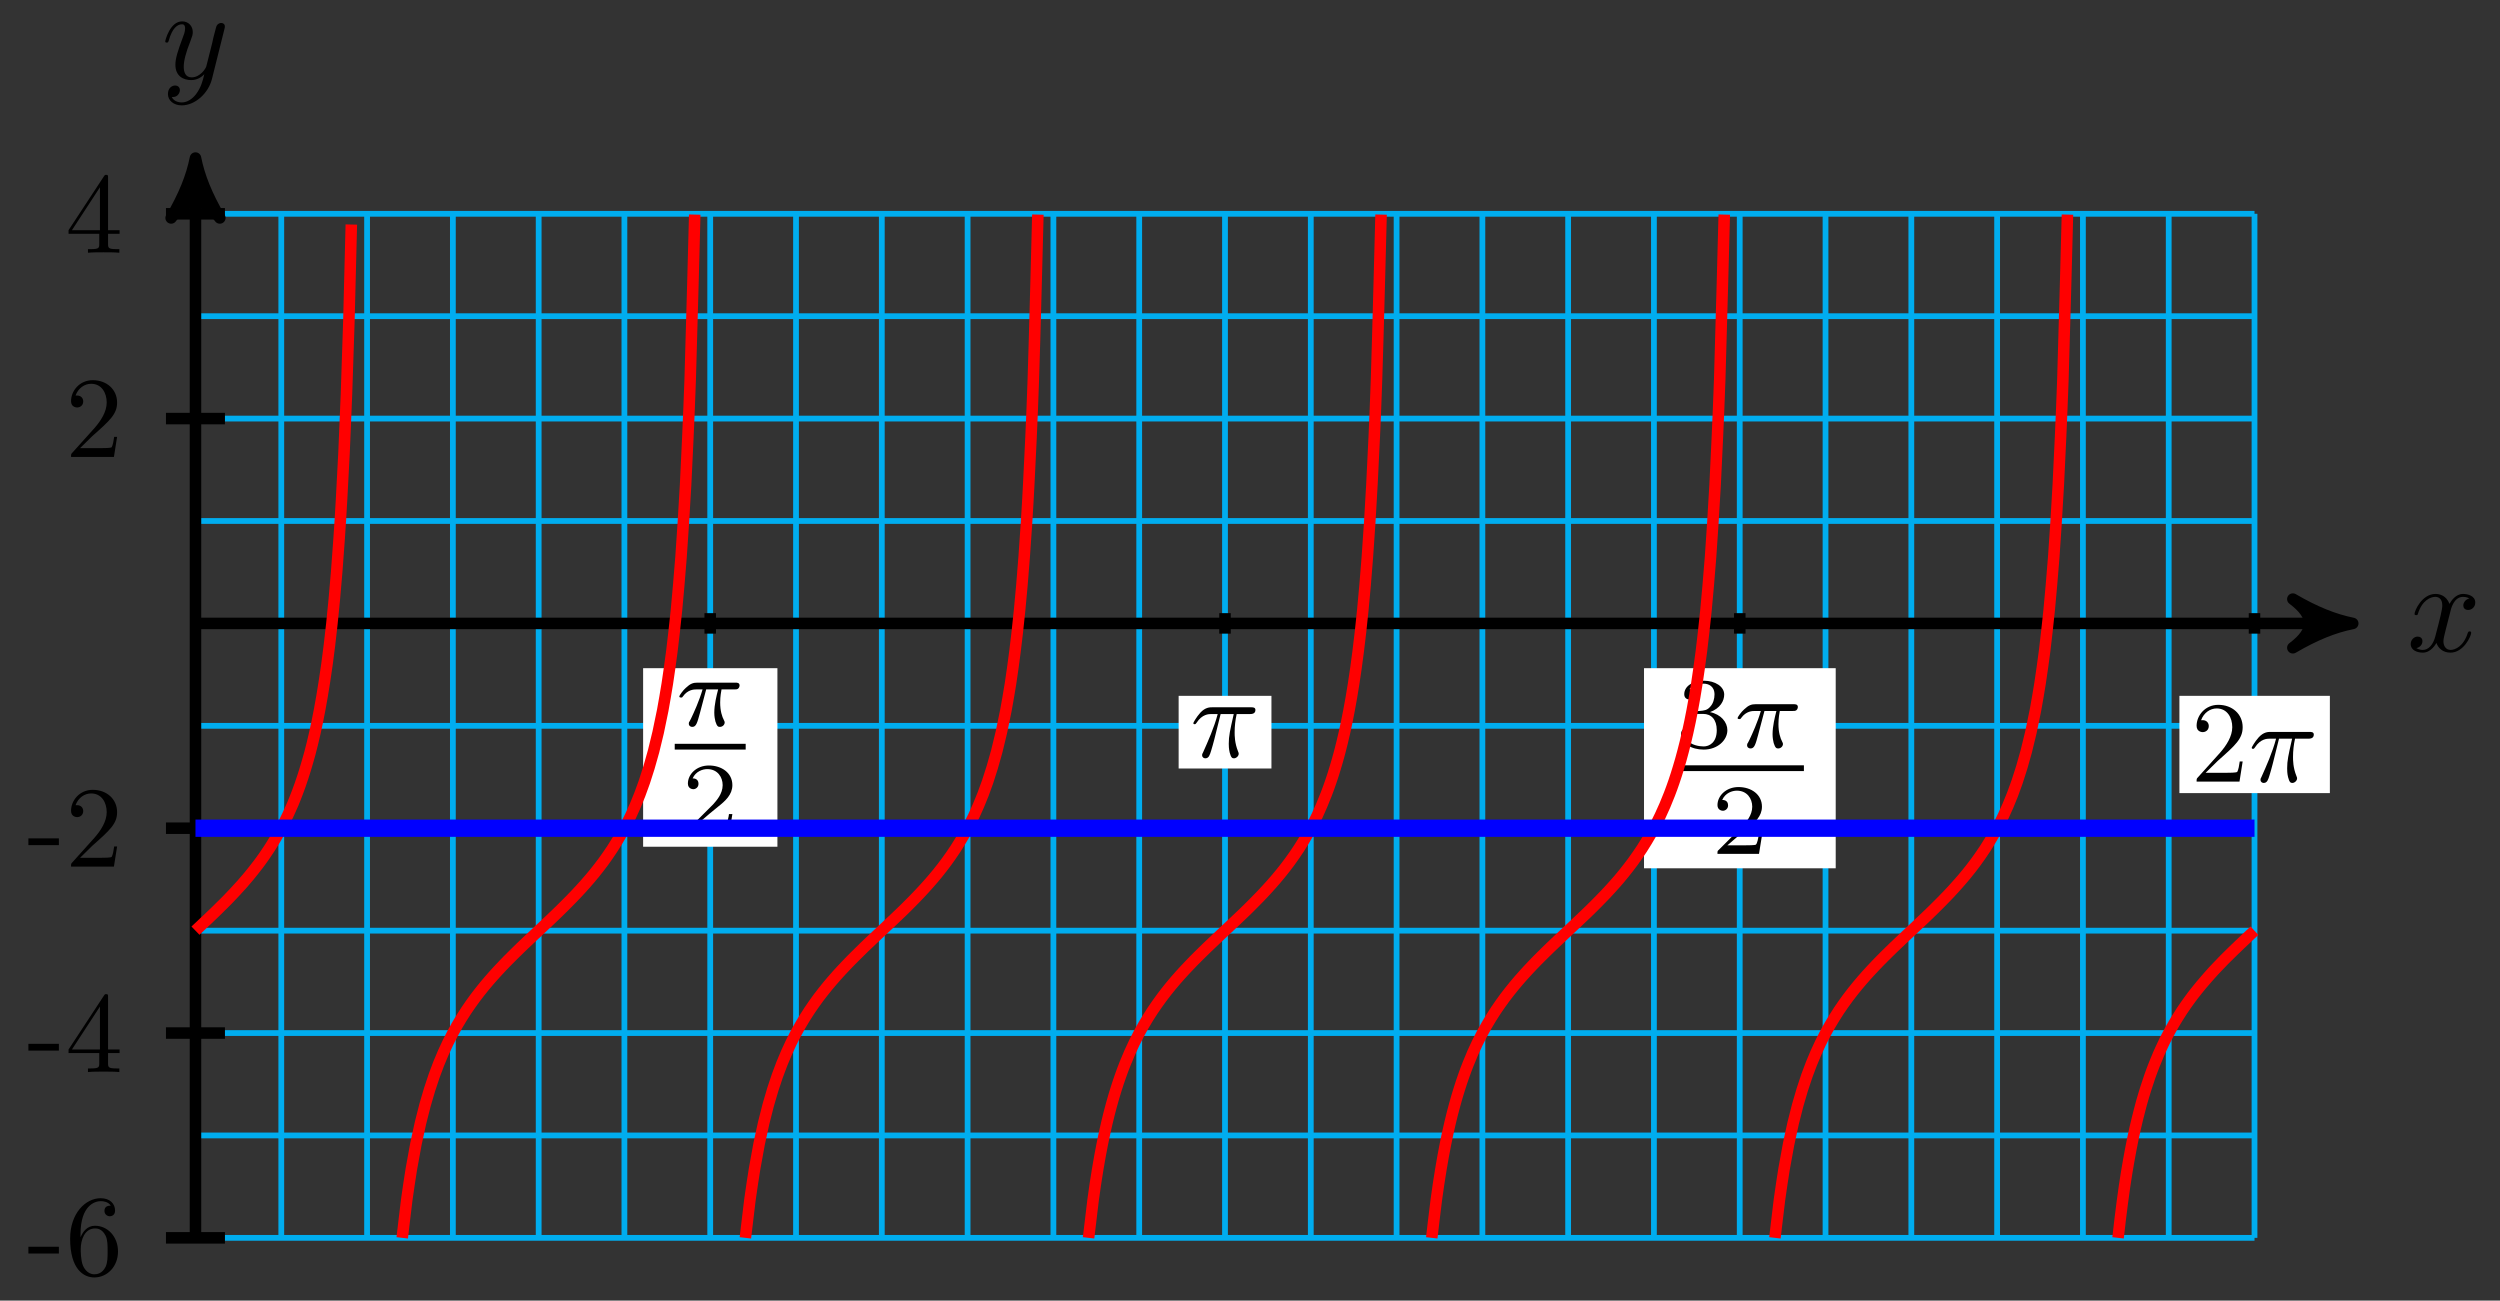 <?xml version="1.0" encoding="UTF-8"?>
<svg xmlns="http://www.w3.org/2000/svg" xmlns:xlink="http://www.w3.org/1999/xlink" width="173pt" height="90pt" viewBox="0 0 173 90" version="1.1">
<rect x="0" y="0" width="173" height="90" fill="#333333" stroke="none"/>
<defs>
<g>
<symbol overflow="visible" id="glyph0-0">
<path style="stroke:none;" d=""/>
</symbol>
<symbol overflow="visible" id="glyph0-1">
<path style="stroke:none;" d="M 3 -2.703 C 3.047 -2.938 3.25 -3.766 3.891 -3.766 C 3.922 -3.766 4.141 -3.766 4.328 -3.656 C 4.078 -3.609 3.906 -3.375 3.906 -3.172 C 3.906 -3.016 4 -2.859 4.25 -2.859 C 4.438 -2.859 4.734 -3.016 4.734 -3.375 C 4.734 -3.844 4.203 -3.969 3.891 -3.969 C 3.375 -3.969 3.062 -3.484 2.953 -3.281 C 2.719 -3.875 2.25 -3.969 1.984 -3.969 C 1.047 -3.969 0.531 -2.812 0.531 -2.578 C 0.531 -2.5 0.625 -2.5 0.641 -2.5 C 0.719 -2.5 0.75 -2.516 0.766 -2.594 C 1.062 -3.547 1.656 -3.766 1.969 -3.766 C 2.141 -3.766 2.453 -3.688 2.453 -3.172 C 2.453 -2.891 2.297 -2.281 1.969 -1.031 C 1.828 -0.469 1.5 -0.094 1.109 -0.094 C 1.062 -0.094 0.859 -0.094 0.656 -0.219 C 0.891 -0.266 1.078 -0.453 1.078 -0.703 C 1.078 -0.938 0.891 -1.016 0.75 -1.016 C 0.484 -1.016 0.266 -0.781 0.266 -0.5 C 0.266 -0.078 0.703 0.094 1.109 0.094 C 1.688 0.094 2.016 -0.531 2.047 -0.578 C 2.156 -0.25 2.469 0.094 3.016 0.094 C 3.938 0.094 4.453 -1.062 4.453 -1.281 C 4.453 -1.375 4.375 -1.375 4.344 -1.375 C 4.266 -1.375 4.25 -1.344 4.219 -1.281 C 3.922 -0.312 3.312 -0.094 3.031 -0.094 C 2.688 -0.094 2.531 -0.391 2.531 -0.688 C 2.531 -0.891 2.594 -1.078 2.688 -1.484 Z M 3 -2.703 "/>
</symbol>
<symbol overflow="visible" id="glyph0-2">
<path style="stroke:none;" d="M 4.359 -3.422 C 4.391 -3.547 4.391 -3.562 4.391 -3.625 C 4.391 -3.781 4.266 -3.859 4.141 -3.859 C 4.047 -3.859 3.906 -3.812 3.828 -3.672 C 3.797 -3.625 3.734 -3.359 3.688 -3.188 C 3.625 -2.953 3.562 -2.719 3.516 -2.469 L 3.109 -0.859 C 3.078 -0.719 2.688 -0.094 2.094 -0.094 C 1.641 -0.094 1.547 -0.5 1.547 -0.828 C 1.547 -1.234 1.688 -1.797 2 -2.578 C 2.141 -2.953 2.172 -3.047 2.172 -3.234 C 2.172 -3.625 1.891 -3.969 1.438 -3.969 C 0.594 -3.969 0.266 -2.656 0.266 -2.578 C 0.266 -2.5 0.344 -2.5 0.375 -2.5 C 0.453 -2.5 0.469 -2.516 0.516 -2.656 C 0.75 -3.5 1.109 -3.766 1.422 -3.766 C 1.484 -3.766 1.641 -3.766 1.641 -3.484 C 1.641 -3.25 1.547 -3.016 1.484 -2.859 C 1.125 -1.906 0.969 -1.391 0.969 -0.969 C 0.969 -0.172 1.531 0.094 2.062 0.094 C 2.406 0.094 2.719 -0.047 2.969 -0.312 C 2.859 0.156 2.75 0.594 2.391 1.078 C 2.156 1.375 1.812 1.641 1.406 1.641 C 1.281 1.641 0.875 1.609 0.719 1.266 C 0.859 1.266 0.984 1.266 1.109 1.156 C 1.188 1.078 1.281 0.953 1.281 0.797 C 1.281 0.516 1.047 0.469 0.953 0.469 C 0.75 0.469 0.453 0.625 0.453 1.062 C 0.453 1.5 0.844 1.844 1.406 1.844 C 2.328 1.844 3.25 1.016 3.5 0.016 Z M 4.359 -3.422 "/>
</symbol>
<symbol overflow="visible" id="glyph1-0">
<path style="stroke:none;" d=""/>
</symbol>
<symbol overflow="visible" id="glyph1-1">
<path style="stroke:none;" d="M 2.203 -1.484 L 2.203 -1.953 L 0.094 -1.953 L 0.094 -1.484 Z M 2.203 -1.484 "/>
</symbol>
<symbol overflow="visible" id="glyph1-2">
<path style="stroke:none;" d="M 3.641 -1.625 C 3.641 -2.641 2.938 -3.406 2.047 -3.406 C 1.5 -3.406 1.219 -3 1.047 -2.609 L 1.047 -2.812 C 1.047 -4.828 2.047 -5.109 2.453 -5.109 C 2.641 -5.109 2.969 -5.062 3.141 -4.797 C 3.031 -4.797 2.703 -4.797 2.703 -4.438 C 2.703 -4.188 2.906 -4.062 3.078 -4.062 C 3.203 -4.062 3.438 -4.141 3.438 -4.453 C 3.438 -4.922 3.094 -5.312 2.438 -5.312 C 1.406 -5.312 0.328 -4.281 0.328 -2.516 C 0.328 -0.391 1.266 0.172 2 0.172 C 2.891 0.172 3.641 -0.578 3.641 -1.625 Z M 2.922 -1.641 C 2.922 -1.25 2.922 -0.859 2.781 -0.562 C 2.547 -0.094 2.188 -0.047 2 -0.047 C 1.5 -0.047 1.266 -0.531 1.219 -0.641 C 1.062 -1.016 1.062 -1.656 1.062 -1.797 C 1.062 -2.422 1.328 -3.219 2.047 -3.219 C 2.172 -3.219 2.531 -3.219 2.781 -2.719 C 2.922 -2.438 2.922 -2.031 2.922 -1.641 Z M 2.922 -1.641 "/>
</symbol>
<symbol overflow="visible" id="glyph1-3">
<path style="stroke:none;" d="M 3.75 -1.312 L 3.75 -1.562 L 2.953 -1.562 L 2.953 -5.188 C 2.953 -5.344 2.953 -5.391 2.828 -5.391 C 2.75 -5.391 2.734 -5.391 2.672 -5.297 L 0.219 -1.562 L 0.219 -1.312 L 2.344 -1.312 L 2.344 -0.625 C 2.344 -0.328 2.328 -0.25 1.734 -0.25 L 1.562 -0.25 L 1.562 0 C 1.891 -0.031 2.312 -0.031 2.641 -0.031 C 2.984 -0.031 3.406 -0.031 3.734 0 L 3.734 -0.25 L 3.562 -0.25 C 2.969 -0.25 2.953 -0.328 2.953 -0.625 L 2.953 -1.312 Z M 2.391 -1.562 L 0.453 -1.562 L 2.391 -4.531 Z M 2.391 -1.562 "/>
</symbol>
<symbol overflow="visible" id="glyph1-4">
<path style="stroke:none;" d="M 3.578 -1.391 L 3.375 -1.391 C 3.344 -1.141 3.281 -0.797 3.203 -0.672 C 3.141 -0.609 2.625 -0.609 2.453 -0.609 L 1.016 -0.609 L 1.859 -1.438 C 3.094 -2.531 3.578 -2.969 3.578 -3.766 C 3.578 -4.672 2.859 -5.312 1.891 -5.312 C 0.984 -5.312 0.391 -4.578 0.391 -3.859 C 0.391 -3.422 0.797 -3.422 0.828 -3.422 C 0.953 -3.422 1.234 -3.516 1.234 -3.844 C 1.234 -4.047 1.094 -4.25 0.812 -4.25 C 0.75 -4.25 0.734 -4.25 0.703 -4.25 C 0.891 -4.766 1.328 -5.062 1.781 -5.062 C 2.516 -5.062 2.859 -4.422 2.859 -3.766 C 2.859 -3.125 2.453 -2.5 2.016 -2 L 0.484 -0.297 C 0.391 -0.203 0.391 -0.188 0.391 0 L 3.359 0 Z M 3.578 -1.391 "/>
</symbol>
<symbol overflow="visible" id="glyph2-0">
<path style="stroke:none;" d=""/>
</symbol>
<symbol overflow="visible" id="glyph2-1">
<path style="stroke:none;" d="M 2.172 -2.531 L 3 -2.531 C 2.891 -2.109 2.734 -1.484 2.734 -0.922 C 2.734 -0.641 2.781 -0.453 2.812 -0.312 C 2.922 0.047 3.016 0.062 3.125 0.062 C 3.297 0.062 3.453 -0.078 3.453 -0.25 C 3.453 -0.297 3.438 -0.328 3.406 -0.391 C 3.266 -0.656 3.141 -1.047 3.141 -1.625 C 3.141 -1.75 3.141 -2.031 3.234 -2.531 L 4.109 -2.531 C 4.234 -2.531 4.297 -2.531 4.375 -2.578 C 4.469 -2.656 4.484 -2.766 4.484 -2.797 C 4.484 -3 4.312 -3 4.188 -3 L 1.562 -3 C 1.281 -3 1.078 -2.938 0.766 -2.641 C 0.578 -2.484 0.312 -2.109 0.312 -2.047 C 0.312 -1.969 0.406 -1.969 0.438 -1.969 C 0.516 -1.969 0.516 -1.984 0.562 -2.047 C 0.906 -2.531 1.344 -2.531 1.5 -2.531 L 1.922 -2.531 C 1.703 -1.766 1.328 -0.938 1.125 -0.516 C 1.078 -0.438 1.016 -0.281 0.984 -0.266 C 0.984 -0.234 0.969 -0.203 0.969 -0.156 C 0.969 -0.047 1.047 0.062 1.219 0.062 C 1.484 0.062 1.562 -0.25 1.734 -0.875 Z M 2.172 -2.531 "/>
</symbol>
<symbol overflow="visible" id="glyph3-0">
<path style="stroke:none;" d=""/>
</symbol>
<symbol overflow="visible" id="glyph3-1">
<path style="stroke:none;" d="M 3.516 -1.266 L 3.281 -1.266 C 3.266 -1.109 3.188 -0.703 3.094 -0.641 C 3.047 -0.594 2.516 -0.594 2.406 -0.594 L 1.125 -0.594 C 1.859 -1.234 2.109 -1.438 2.516 -1.766 C 3.031 -2.172 3.516 -2.609 3.516 -3.266 C 3.516 -4.109 2.781 -4.625 1.891 -4.625 C 1.031 -4.625 0.438 -4.016 0.438 -3.375 C 0.438 -3.031 0.734 -2.984 0.812 -2.984 C 0.969 -2.984 1.172 -3.109 1.172 -3.359 C 1.172 -3.484 1.125 -3.734 0.766 -3.734 C 0.984 -4.219 1.453 -4.375 1.781 -4.375 C 2.484 -4.375 2.844 -3.828 2.844 -3.266 C 2.844 -2.656 2.406 -2.188 2.188 -1.938 L 0.516 -0.266 C 0.438 -0.203 0.438 -0.188 0.438 0 L 3.312 0 Z M 3.516 -1.266 "/>
</symbol>
<symbol overflow="visible" id="glyph3-2">
<path style="stroke:none;" d="M 1.906 -2.328 C 2.453 -2.328 2.844 -1.953 2.844 -1.203 C 2.844 -0.344 2.328 -0.078 1.938 -0.078 C 1.656 -0.078 1.031 -0.156 0.75 -0.578 C 1.078 -0.578 1.156 -0.812 1.156 -0.969 C 1.156 -1.188 0.984 -1.344 0.766 -1.344 C 0.578 -1.344 0.375 -1.219 0.375 -0.938 C 0.375 -0.281 1.094 0.141 1.938 0.141 C 2.906 0.141 3.578 -0.516 3.578 -1.203 C 3.578 -1.75 3.141 -2.297 2.375 -2.453 C 3.094 -2.719 3.359 -3.234 3.359 -3.672 C 3.359 -4.219 2.734 -4.625 1.953 -4.625 C 1.188 -4.625 0.594 -4.25 0.594 -3.688 C 0.594 -3.453 0.75 -3.328 0.953 -3.328 C 1.172 -3.328 1.312 -3.484 1.312 -3.672 C 1.312 -3.875 1.172 -4.031 0.953 -4.047 C 1.203 -4.344 1.672 -4.422 1.938 -4.422 C 2.25 -4.422 2.688 -4.266 2.688 -3.672 C 2.688 -3.375 2.594 -3.047 2.406 -2.844 C 2.188 -2.578 1.984 -2.562 1.641 -2.531 C 1.469 -2.516 1.453 -2.516 1.422 -2.516 C 1.406 -2.516 1.344 -2.5 1.344 -2.422 C 1.344 -2.328 1.406 -2.328 1.531 -2.328 Z M 1.906 -2.328 "/>
</symbol>
<symbol overflow="visible" id="glyph4-0">
<path style="stroke:none;" d=""/>
</symbol>
<symbol overflow="visible" id="glyph4-1">
<path style="stroke:none;" d="M 2.109 -2.969 L 3.016 -2.969 C 2.75 -1.797 2.672 -1.453 2.672 -0.922 C 2.672 -0.797 2.672 -0.578 2.734 -0.312 C 2.828 0.047 2.906 0.094 3.031 0.094 C 3.188 0.094 3.359 -0.062 3.359 -0.219 C 3.359 -0.266 3.359 -0.281 3.312 -0.391 C 3.078 -0.969 3.078 -1.484 3.078 -1.703 C 3.078 -2.125 3.125 -2.562 3.219 -2.969 L 4.125 -2.969 C 4.234 -2.969 4.516 -2.969 4.516 -3.25 C 4.516 -3.438 4.344 -3.438 4.203 -3.438 L 1.531 -3.438 C 1.359 -3.438 1.047 -3.438 0.703 -3.062 C 0.422 -2.75 0.219 -2.375 0.219 -2.344 C 0.219 -2.328 0.219 -2.266 0.312 -2.266 C 0.375 -2.266 0.391 -2.297 0.438 -2.359 C 0.828 -2.969 1.297 -2.969 1.453 -2.969 L 1.906 -2.969 C 1.656 -2.016 1.219 -1.047 0.891 -0.312 C 0.828 -0.203 0.828 -0.188 0.828 -0.125 C 0.828 0.031 0.953 0.094 1.047 0.094 C 1.297 0.094 1.359 -0.141 1.453 -0.438 C 1.562 -0.797 1.562 -0.812 1.672 -1.219 Z M 2.109 -2.969 "/>
</symbol>
<symbol overflow="visible" id="glyph5-0">
<path style="stroke:none;" d=""/>
</symbol>
<symbol overflow="visible" id="glyph5-1">
<path style="stroke:none;" d="M 1.016 -0.609 L 1.859 -1.438 C 3.094 -2.531 3.578 -2.969 3.578 -3.766 C 3.578 -4.672 2.859 -5.312 1.891 -5.312 C 0.984 -5.312 0.391 -4.578 0.391 -3.859 C 0.391 -3.422 0.797 -3.422 0.828 -3.422 C 0.953 -3.422 1.234 -3.516 1.234 -3.844 C 1.234 -4.047 1.094 -4.25 0.812 -4.25 C 0.75 -4.25 0.734 -4.25 0.703 -4.25 C 0.891 -4.766 1.328 -5.062 1.781 -5.062 C 2.516 -5.062 2.859 -4.422 2.859 -3.766 C 2.859 -3.125 2.453 -2.5 2.016 -2 L 0.484 -0.297 C 0.391 -0.203 0.391 -0.188 0.391 0 L 3.359 0 L 3.578 -1.391 L 3.375 -1.391 C 3.344 -1.141 3.281 -0.797 3.203 -0.672 C 3.141 -0.609 2.625 -0.609 2.453 -0.609 Z M 1.016 -0.609 "/>
</symbol>
</g>
</defs>
<g id="surface1">
<path style="fill:none;stroke-width:0.399;stroke-linecap:butt;stroke-linejoin:miter;stroke:rgb(0%,67.839%,93.729%);stroke-opacity:1;stroke-miterlimit:10;" d="M 0 -42.519 L 142.485 -42.519 M 0 -35.433 L 142.485 -35.433 M 0 -28.347 L 142.485 -28.347 M 0 -21.262 L 142.485 -21.262 M 0 -14.172 L 142.485 -14.172 M 0 -7.087 L 142.485 -7.087 M 0 -0.001 L 142.485 -0.001 M 0 7.088 L 142.485 7.088 M 0 14.174 L 142.485 14.174 M 0 21.26 L 142.485 21.26 M 0 28.345 L 142.485 28.345 M 0 -42.519 L 0 28.345 M 5.938 -42.519 L 5.938 28.345 M 11.875 -42.519 L 11.875 28.345 M 17.812 -42.519 L 17.812 28.345 M 23.749 -42.519 L 23.749 28.345 M 29.682 -42.519 L 29.682 28.345 M 35.62 -42.519 L 35.62 28.345 M 41.557 -42.519 L 41.557 28.345 M 47.494 -42.519 L 47.494 28.345 M 53.431 -42.519 L 53.431 28.345 M 59.368 -42.519 L 59.368 28.345 M 65.306 -42.519 L 65.306 28.345 M 71.243 -42.519 L 71.243 28.345 M 77.18 -42.519 L 77.18 28.345 M 83.117 -42.519 L 83.117 28.345 M 89.054 -42.519 L 89.054 28.345 M 94.988 -42.519 L 94.988 28.345 M 100.925 -42.519 L 100.925 28.345 M 106.862 -42.519 L 106.862 28.345 M 112.799 -42.519 L 112.799 28.345 M 118.737 -42.519 L 118.737 28.345 M 124.674 -42.519 L 124.674 28.345 M 130.611 -42.519 L 130.611 28.345 M 136.548 -42.519 L 136.548 28.345 M 142.485 -42.519 L 142.485 28.345 " transform="matrix(1,0,0,-1,13.527,43.14)"/>
<path style="fill:none;stroke-width:0.797;stroke-linecap:butt;stroke-linejoin:miter;stroke:rgb(0%,0%,0%);stroke-opacity:1;stroke-miterlimit:10;" d="M 0 -0.001 L 148.239 -0.001 " transform="matrix(1,0,0,-1,13.527,43.14)"/>
<path style="fill-rule:nonzero;fill:rgb(0%,0%,0%);fill-opacity:1;stroke-width:0.797;stroke-linecap:butt;stroke-linejoin:round;stroke:rgb(0%,0%,0%);stroke-opacity:1;stroke-miterlimit:10;" d="M 1.037 -0.001 C -0.26 0.261 -1.553 0.776 -3.107 1.682 C -1.553 0.518 -1.553 -0.517 -3.107 -1.685 C -1.553 -0.778 -0.26 -0.259 1.037 -0.001 Z M 1.037 -0.001 " transform="matrix(1,0,0,-1,161.772,43.14)"/>
<g style="fill:rgb(0%,0%,0%);fill-opacity:1;">
  <use xlink:href="#glyph0-1" x="166.554" y="45.069"/>
</g>
<path style="fill:none;stroke-width:0.797;stroke-linecap:butt;stroke-linejoin:miter;stroke:rgb(0%,0%,0%);stroke-opacity:1;stroke-miterlimit:10;" d="M 0 -42.519 L 0 31.165 " transform="matrix(1,0,0,-1,13.527,43.14)"/>
<path style="fill-rule:nonzero;fill:rgb(0%,0%,0%);fill-opacity:1;stroke-width:0.797;stroke-linecap:butt;stroke-linejoin:round;stroke:rgb(0%,0%,0%);stroke-opacity:1;stroke-miterlimit:10;" d="M 1.036 -0 C -0.261 0.257 -1.554 0.777 -3.108 1.683 C -1.554 0.519 -1.554 -0.52 -3.108 -1.684 C -1.554 -0.778 -0.261 -0.258 1.036 -0 Z M 1.036 -0 " transform="matrix(0,-1,-1,0,13.527,11.974)"/>
<g style="fill:rgb(0%,0%,0%);fill-opacity:1;">
  <use xlink:href="#glyph0-2" x="11.168" y="5.448"/>
</g>
<path style="fill:none;stroke-width:0.797;stroke-linecap:butt;stroke-linejoin:miter;stroke:rgb(0%,0%,0%);stroke-opacity:1;stroke-miterlimit:10;" d="M 2.039 -42.519 L -2.043 -42.519 " transform="matrix(1,0,0,-1,13.527,43.14)"/>
<g style="fill:rgb(0%,0%,0%);fill-opacity:1;">
  <use xlink:href="#glyph1-1" x="1.871" y="88.228"/>
  <use xlink:href="#glyph1-2" x="4.525" y="88.228"/>
</g>
<path style="fill:none;stroke-width:0.797;stroke-linecap:butt;stroke-linejoin:miter;stroke:rgb(0%,0%,0%);stroke-opacity:1;stroke-miterlimit:10;" d="M 2.039 -28.347 L -2.043 -28.347 " transform="matrix(1,0,0,-1,13.527,43.14)"/>
<g style="fill:rgb(0%,0%,0%);fill-opacity:1;">
  <use xlink:href="#glyph1-1" x="1.871" y="74.186"/>
  <use xlink:href="#glyph1-3" x="4.525" y="74.186"/>
</g>
<path style="fill:none;stroke-width:0.797;stroke-linecap:butt;stroke-linejoin:miter;stroke:rgb(0%,0%,0%);stroke-opacity:1;stroke-miterlimit:10;" d="M 2.039 -14.172 L -2.043 -14.172 " transform="matrix(1,0,0,-1,13.527,43.14)"/>
<g style="fill:rgb(0%,0%,0%);fill-opacity:1;">
  <use xlink:href="#glyph1-1" x="1.871" y="59.968"/>
  <use xlink:href="#glyph1-4" x="4.525" y="59.968"/>
</g>
<path style="fill:none;stroke-width:0.797;stroke-linecap:butt;stroke-linejoin:miter;stroke:rgb(0%,0%,0%);stroke-opacity:1;stroke-miterlimit:10;" d="M 2.039 14.174 L -2.043 14.174 " transform="matrix(1,0,0,-1,13.527,43.14)"/>
<g style="fill:rgb(0%,0%,0%);fill-opacity:1;">
  <use xlink:href="#glyph1-4" x="4.525" y="31.62"/>
</g>
<path style="fill:none;stroke-width:0.797;stroke-linecap:butt;stroke-linejoin:miter;stroke:rgb(0%,0%,0%);stroke-opacity:1;stroke-miterlimit:10;" d="M 2.039 28.345 L -2.043 28.345 " transform="matrix(1,0,0,-1,13.527,43.14)"/>
<g style="fill:rgb(0%,0%,0%);fill-opacity:1;">
  <use xlink:href="#glyph1-3" x="4.525" y="17.49"/>
</g>
<path style="fill:none;stroke-width:0.797;stroke-linecap:butt;stroke-linejoin:miter;stroke:rgb(0%,0%,0%);stroke-opacity:1;stroke-miterlimit:10;" d="M 35.62 0.71 L 35.62 -0.708 " transform="matrix(1,0,0,-1,13.527,43.14)"/>
<path style=" stroke:none;fill-rule:nonzero;fill:rgb(100%,100%,100%);fill-opacity:1;" d="M 44.504 58.594 L 53.797 58.594 L 53.797 46.238 L 44.504 46.238 Z M 44.504 58.594 "/>
<g style="fill:rgb(0%,0%,0%);fill-opacity:1;">
  <use xlink:href="#glyph2-1" x="46.695" y="50.239"/>
</g>
<path style="fill:none;stroke-width:0.399;stroke-linecap:butt;stroke-linejoin:miter;stroke:rgb(0%,0%,0%);stroke-opacity:1;stroke-miterlimit:10;" d="M 101.722 -27.653 L 106.632 -27.653 " transform="matrix(1,0,0,-1,-55.031,24.018)"/>
<g style="fill:rgb(0%,0%,0%);fill-opacity:1;">
  <use xlink:href="#glyph3-1" x="47.164" y="57.597"/>
</g>
<path style="fill:none;stroke-width:0.797;stroke-linecap:butt;stroke-linejoin:miter;stroke:rgb(0%,0%,0%);stroke-opacity:1;stroke-miterlimit:10;" d="M 71.243 0.71 L 71.243 -0.708 " transform="matrix(1,0,0,-1,13.527,43.14)"/>
<path style=" stroke:none;fill-rule:nonzero;fill:rgb(100%,100%,100%);fill-opacity:1;" d="M 87.984 48.152 L 81.562 48.152 L 81.562 53.18 L 87.984 53.18 Z M 87.984 48.152 "/>
<g style="fill:rgb(0%,0%,0%);fill-opacity:1;">
  <use xlink:href="#glyph4-1" x="82.359" y="52.382"/>
</g>
<path style="fill:none;stroke-width:0.797;stroke-linecap:butt;stroke-linejoin:miter;stroke:rgb(0%,0%,0%);stroke-opacity:1;stroke-miterlimit:10;" d="M 106.866 0.71 L 106.866 -0.708 " transform="matrix(1,0,0,-1,13.527,43.14)"/>
<path style=" stroke:none;fill-rule:nonzero;fill:rgb(100%,100%,100%);fill-opacity:1;" d="M 113.766 60.086 L 127.031 60.086 L 127.031 46.238 L 113.766 46.238 Z M 113.766 60.086 "/>
<g style="fill:rgb(0%,0%,0%);fill-opacity:1;">
  <use xlink:href="#glyph3-2" x="115.956" y="51.731"/>
</g>
<g style="fill:rgb(0%,0%,0%);fill-opacity:1;">
  <use xlink:href="#glyph2-1" x="119.928" y="51.731"/>
</g>
<path style="fill:none;stroke-width:0.399;stroke-linecap:butt;stroke-linejoin:miter;stroke:rgb(0%,0%,0%);stroke-opacity:1;stroke-miterlimit:10;" d="M 101.722 -27.649 L 110.6 -27.649 " transform="matrix(1,0,0,-1,14.23,25.51)"/>
<g style="fill:rgb(0%,0%,0%);fill-opacity:1;">
  <use xlink:href="#glyph3-1" x="118.411" y="59.089"/>
</g>
<path style="fill:none;stroke-width:0.797;stroke-linecap:butt;stroke-linejoin:miter;stroke:rgb(0%,0%,0%);stroke-opacity:1;stroke-miterlimit:10;" d="M 142.485 0.71 L 142.485 -0.708 " transform="matrix(1,0,0,-1,13.527,43.14)"/>
<path style=" stroke:none;fill-rule:nonzero;fill:rgb(100%,100%,100%);fill-opacity:1;" d="M 161.227 48.152 L 150.816 48.152 L 150.816 54.883 L 161.227 54.883 Z M 161.227 48.152 "/>
<g style="fill:rgb(0%,0%,0%);fill-opacity:1;">
  <use xlink:href="#glyph5-1" x="151.614" y="54.086"/>
</g>
<g style="fill:rgb(0%,0%,0%);fill-opacity:1;">
  <use xlink:href="#glyph4-1" x="155.599" y="54.086"/>
</g>
<path style="fill:none;stroke-width:0.797;stroke-linecap:butt;stroke-linejoin:miter;stroke:rgb(100%,0%,0%);stroke-opacity:1;stroke-miterlimit:10;" d="M 0 -21.262 C 0 -21.262 0.121 -21.145 0.168 -21.102 C 0.215 -21.059 0.289 -20.988 0.336 -20.945 C 0.383 -20.899 0.457 -20.828 0.504 -20.785 C 0.551 -20.742 0.629 -20.672 0.672 -20.625 C 0.719 -20.582 0.797 -20.512 0.844 -20.469 C 0.891 -20.422 0.965 -20.352 1.012 -20.305 C 1.059 -20.262 1.133 -20.192 1.18 -20.145 C 1.227 -20.102 1.301 -20.027 1.348 -19.984 C 1.395 -19.938 1.469 -19.863 1.516 -19.82 C 1.563 -19.774 1.637 -19.699 1.684 -19.652 C 1.731 -19.61 1.809 -19.535 1.852 -19.488 C 1.899 -19.442 1.977 -19.363 2.024 -19.317 C 2.071 -19.27 2.145 -19.195 2.192 -19.149 C 2.238 -19.098 2.313 -19.024 2.36 -18.973 C 2.406 -18.926 2.481 -18.848 2.528 -18.797 C 2.574 -18.75 2.649 -18.668 2.695 -18.621 C 2.742 -18.571 2.817 -18.488 2.863 -18.438 C 2.91 -18.387 2.988 -18.305 3.031 -18.254 C 3.078 -18.203 3.156 -18.117 3.203 -18.067 C 3.25 -18.012 3.324 -17.926 3.371 -17.871 C 3.418 -17.821 3.492 -17.731 3.539 -17.676 C 3.586 -17.621 3.66 -17.531 3.707 -17.477 C 3.754 -17.418 3.828 -17.328 3.875 -17.27 C 3.922 -17.211 3.996 -17.117 4.043 -17.059 C 4.09 -17 4.168 -16.903 4.211 -16.844 C 4.258 -16.782 4.336 -16.684 4.383 -16.621 C 4.43 -16.559 4.504 -16.457 4.551 -16.391 C 4.598 -16.328 4.672 -16.223 4.719 -16.157 C 4.766 -16.09 4.84 -15.981 4.887 -15.91 C 4.934 -15.844 5.008 -15.731 5.055 -15.66 C 5.102 -15.59 5.176 -15.473 5.223 -15.399 C 5.27 -15.325 5.348 -15.203 5.391 -15.125 C 5.438 -15.051 5.516 -14.926 5.563 -14.844 C 5.609 -14.766 5.684 -14.633 5.731 -14.551 C 5.777 -14.469 5.852 -14.332 5.898 -14.246 C 5.945 -14.161 6.02 -14.016 6.066 -13.926 C 6.113 -13.836 6.188 -13.688 6.234 -13.59 C 6.281 -13.497 6.355 -13.34 6.402 -13.239 C 6.449 -13.137 6.527 -12.973 6.57 -12.868 C 6.617 -12.762 6.695 -12.59 6.742 -12.481 C 6.789 -12.368 6.863 -12.184 6.91 -12.067 C 6.957 -11.95 7.031 -11.754 7.078 -11.629 C 7.125 -11.504 7.199 -11.301 7.246 -11.169 C 7.293 -11.036 7.367 -10.813 7.414 -10.672 C 7.461 -10.532 7.535 -10.297 7.582 -10.145 C 7.629 -9.993 7.707 -9.739 7.75 -9.579 C 7.797 -9.415 7.875 -9.145 7.922 -8.969 C 7.969 -8.794 8.043 -8.501 8.09 -8.309 C 8.137 -8.118 8.211 -7.802 8.258 -7.594 C 8.305 -7.387 8.379 -7.044 8.426 -6.817 C 8.473 -6.591 8.547 -6.212 8.594 -5.962 C 8.641 -5.716 8.715 -5.298 8.762 -5.024 C 8.808 -4.747 8.887 -4.286 8.93 -3.981 C 8.976 -3.677 9.055 -3.165 9.101 -2.821 C 9.148 -2.481 9.223 -1.903 9.269 -1.521 C 9.316 -1.134 9.39 -0.485 9.437 -0.044 C 9.484 0.393 9.558 1.136 9.605 1.643 C 9.652 2.147 9.726 3.007 9.773 3.592 C 9.82 4.178 9.894 5.178 9.941 5.87 C 9.988 6.561 10.066 7.748 10.109 8.577 C 10.156 9.405 10.234 10.83 10.281 11.842 C 10.328 12.854 10.402 14.604 10.449 15.869 C 10.496 17.131 10.57 19.326 10.617 20.955 C 10.664 22.584 10.785 27.603 10.785 27.603 " transform="matrix(1,0,0,-1,13.527,43.14)"/>
<path style="fill:none;stroke-width:0.797;stroke-linecap:butt;stroke-linejoin:miter;stroke:rgb(100%,0%,0%);stroke-opacity:1;stroke-miterlimit:10;" d="M 14.308 -42.519 C 14.308 -42.519 14.535 -40.542 14.621 -39.882 C 14.711 -39.226 14.851 -38.304 14.937 -37.769 C 15.027 -37.238 15.168 -36.476 15.253 -36.031 C 15.343 -35.589 15.484 -34.949 15.57 -34.574 C 15.66 -34.199 15.8 -33.652 15.886 -33.328 C 15.976 -33.007 16.117 -32.531 16.203 -32.25 C 16.292 -31.968 16.433 -31.55 16.519 -31.3 C 16.609 -31.05 16.749 -30.679 16.835 -30.457 C 16.925 -30.238 17.066 -29.902 17.152 -29.703 C 17.242 -29.504 17.382 -29.199 17.468 -29.019 C 17.558 -28.836 17.699 -28.562 17.785 -28.394 C 17.874 -28.23 18.015 -27.976 18.101 -27.82 C 18.191 -27.668 18.331 -27.433 18.417 -27.293 C 18.507 -27.148 18.648 -26.929 18.734 -26.797 C 18.824 -26.664 18.964 -26.461 19.05 -26.336 C 19.14 -26.211 19.281 -26.015 19.367 -25.898 C 19.456 -25.781 19.597 -25.597 19.683 -25.488 C 19.769 -25.375 19.913 -25.199 19.999 -25.094 C 20.085 -24.988 20.226 -24.82 20.316 -24.719 C 20.402 -24.617 20.542 -24.457 20.632 -24.359 C 20.718 -24.262 20.859 -24.105 20.948 -24.012 C 21.034 -23.918 21.175 -23.766 21.265 -23.676 C 21.351 -23.582 21.491 -23.437 21.581 -23.348 C 21.667 -23.262 21.808 -23.117 21.898 -23.031 C 21.984 -22.941 22.124 -22.805 22.214 -22.719 C 22.3 -22.633 22.441 -22.496 22.53 -22.41 C 22.616 -22.328 22.757 -22.191 22.847 -22.109 C 22.933 -22.027 23.073 -21.895 23.163 -21.809 C 23.249 -21.727 23.39 -21.594 23.48 -21.512 C 23.566 -21.43 23.706 -21.297 23.796 -21.215 C 23.882 -21.133 24.023 -21.004 24.112 -20.918 C 24.198 -20.836 24.339 -20.703 24.429 -20.621 C 24.515 -20.539 24.655 -20.406 24.745 -20.32 C 24.831 -20.238 24.972 -20.102 25.058 -20.02 C 25.147 -19.934 25.288 -19.797 25.374 -19.711 C 25.464 -19.625 25.605 -19.485 25.69 -19.395 C 25.78 -19.309 25.921 -19.164 26.007 -19.074 C 26.097 -18.985 26.237 -18.84 26.323 -18.746 C 26.413 -18.653 26.554 -18.504 26.64 -18.406 C 26.729 -18.313 26.87 -18.156 26.956 -18.055 C 27.046 -17.957 27.186 -17.797 27.272 -17.692 C 27.362 -17.59 27.503 -17.422 27.589 -17.313 C 27.679 -17.203 27.819 -17.028 27.905 -16.914 C 27.995 -16.801 28.136 -16.614 28.222 -16.496 C 28.311 -16.375 28.452 -16.18 28.538 -16.051 C 28.628 -15.926 28.768 -15.715 28.854 -15.582 C 28.944 -15.446 29.085 -15.223 29.171 -15.075 C 29.261 -14.93 29.401 -14.692 29.487 -14.536 C 29.577 -14.375 29.718 -14.118 29.804 -13.946 C 29.893 -13.778 30.034 -13.493 30.12 -13.305 C 30.206 -13.118 30.35 -12.809 30.436 -12.602 C 30.522 -12.399 30.663 -12.051 30.753 -11.825 C 30.839 -11.594 30.979 -11.211 31.069 -10.954 C 31.155 -10.696 31.296 -10.258 31.385 -9.965 C 31.471 -9.676 31.612 -9.18 31.702 -8.844 C 31.788 -8.509 31.928 -7.934 32.018 -7.54 C 32.104 -7.145 32.245 -6.473 32.335 -6.009 C 32.421 -5.54 32.561 -4.739 32.651 -4.169 C 32.737 -3.603 32.878 -2.626 32.967 -1.923 C 33.053 -1.216 33.194 0.003 33.284 0.909 C 33.37 1.811 33.51 3.382 33.6 4.588 C 33.686 5.795 33.827 7.897 33.917 9.6 C 34.003 11.299 34.143 14.248 34.233 16.842 C 34.319 19.435 34.549 28.29 34.549 28.29 " transform="matrix(1,0,0,-1,13.527,43.14)"/>
<path style="fill:none;stroke-width:0.797;stroke-linecap:butt;stroke-linejoin:miter;stroke:rgb(100%,0%,0%);stroke-opacity:1;stroke-miterlimit:10;" d="M 38.053 -42.519 C 38.053 -42.519 38.284 -40.542 38.369 -39.882 C 38.459 -39.226 38.6 -38.304 38.686 -37.769 C 38.776 -37.238 38.916 -36.476 39.002 -36.031 C 39.092 -35.589 39.233 -34.949 39.319 -34.574 C 39.409 -34.199 39.549 -33.652 39.635 -33.328 C 39.725 -33.007 39.866 -32.531 39.951 -32.25 C 40.041 -31.968 40.182 -31.55 40.268 -31.3 C 40.358 -31.05 40.498 -30.679 40.584 -30.457 C 40.67 -30.238 40.815 -29.902 40.901 -29.703 C 40.987 -29.504 41.127 -29.199 41.217 -29.019 C 41.303 -28.836 41.444 -28.562 41.533 -28.394 C 41.619 -28.23 41.76 -27.976 41.85 -27.82 C 41.936 -27.668 42.076 -27.433 42.166 -27.293 C 42.252 -27.148 42.393 -26.929 42.483 -26.797 C 42.569 -26.664 42.709 -26.461 42.799 -26.336 C 42.885 -26.211 43.026 -26.015 43.115 -25.898 C 43.201 -25.781 43.342 -25.597 43.432 -25.488 C 43.518 -25.375 43.658 -25.199 43.748 -25.094 C 43.834 -24.988 43.975 -24.82 44.065 -24.719 C 44.15 -24.617 44.291 -24.457 44.381 -24.359 C 44.467 -24.262 44.607 -24.105 44.697 -24.012 C 44.783 -23.918 44.924 -23.766 45.014 -23.676 C 45.1 -23.582 45.24 -23.437 45.33 -23.348 C 45.416 -23.262 45.557 -23.117 45.646 -23.031 C 45.732 -22.941 45.873 -22.805 45.963 -22.719 C 46.049 -22.633 46.189 -22.496 46.275 -22.41 C 46.365 -22.328 46.506 -22.191 46.592 -22.109 C 46.682 -22.027 46.822 -21.895 46.908 -21.809 C 46.998 -21.727 47.139 -21.594 47.225 -21.512 C 47.314 -21.43 47.455 -21.297 47.541 -21.215 C 47.631 -21.133 47.771 -21.004 47.857 -20.918 C 47.947 -20.836 48.088 -20.703 48.174 -20.621 C 48.264 -20.539 48.404 -20.406 48.49 -20.32 C 48.58 -20.238 48.721 -20.102 48.806 -20.02 C 48.896 -19.934 49.037 -19.797 49.123 -19.711 C 49.213 -19.625 49.353 -19.485 49.439 -19.395 C 49.529 -19.309 49.67 -19.164 49.756 -19.074 C 49.845 -18.985 49.986 -18.84 50.072 -18.746 C 50.162 -18.653 50.302 -18.504 50.388 -18.406 C 50.478 -18.313 50.619 -18.156 50.705 -18.055 C 50.795 -17.957 50.935 -17.797 51.021 -17.692 C 51.107 -17.59 51.252 -17.422 51.338 -17.313 C 51.424 -17.203 51.568 -17.028 51.654 -16.914 C 51.74 -16.801 51.881 -16.614 51.97 -16.496 C 52.056 -16.375 52.197 -16.18 52.287 -16.051 C 52.373 -15.926 52.513 -15.715 52.603 -15.582 C 52.689 -15.446 52.83 -15.223 52.92 -15.075 C 53.005 -14.93 53.146 -14.692 53.236 -14.536 C 53.322 -14.375 53.462 -14.118 53.552 -13.946 C 53.638 -13.778 53.779 -13.493 53.869 -13.305 C 53.955 -13.118 54.095 -12.809 54.185 -12.602 C 54.271 -12.399 54.412 -12.051 54.501 -11.825 C 54.587 -11.594 54.728 -11.211 54.818 -10.954 C 54.904 -10.696 55.044 -10.258 55.134 -9.965 C 55.22 -9.676 55.361 -9.18 55.451 -8.844 C 55.537 -8.509 55.677 -7.934 55.767 -7.54 C 55.853 -7.145 55.994 -6.473 56.083 -6.009 C 56.169 -5.54 56.31 -4.739 56.4 -4.169 C 56.486 -3.603 56.626 -2.626 56.712 -1.923 C 56.802 -1.216 56.943 0.003 57.029 0.909 C 57.119 1.811 57.259 3.382 57.345 4.588 C 57.435 5.795 57.576 7.897 57.661 9.6 C 57.751 11.299 57.892 14.248 57.978 16.842 C 58.068 19.435 58.294 28.29 58.294 28.29 " transform="matrix(1,0,0,-1,13.527,43.14)"/>
<path style="fill:none;stroke-width:0.797;stroke-linecap:butt;stroke-linejoin:miter;stroke:rgb(100%,0%,0%);stroke-opacity:1;stroke-miterlimit:10;" d="M 61.802 -42.519 C 61.802 -42.519 62.032 -40.542 62.118 -39.882 C 62.204 -39.226 62.345 -38.304 62.435 -37.769 C 62.521 -37.238 62.661 -36.476 62.751 -36.031 C 62.837 -35.589 62.978 -34.949 63.067 -34.574 C 63.153 -34.199 63.294 -33.652 63.384 -33.328 C 63.47 -33.007 63.61 -32.531 63.7 -32.25 C 63.786 -31.968 63.927 -31.55 64.017 -31.3 C 64.103 -31.05 64.243 -30.679 64.333 -30.457 C 64.419 -30.238 64.56 -29.902 64.649 -29.703 C 64.735 -29.504 64.876 -29.199 64.966 -29.019 C 65.052 -28.836 65.192 -28.562 65.282 -28.394 C 65.368 -28.23 65.509 -27.976 65.599 -27.82 C 65.685 -27.668 65.825 -27.433 65.915 -27.293 C 66.001 -27.148 66.142 -26.929 66.231 -26.797 C 66.317 -26.664 66.458 -26.461 66.548 -26.336 C 66.634 -26.211 66.774 -26.015 66.864 -25.898 C 66.95 -25.781 67.091 -25.597 67.177 -25.488 C 67.266 -25.375 67.407 -25.199 67.493 -25.094 C 67.583 -24.988 67.723 -24.82 67.809 -24.719 C 67.899 -24.617 68.04 -24.457 68.126 -24.359 C 68.216 -24.262 68.356 -24.105 68.442 -24.012 C 68.532 -23.918 68.673 -23.766 68.759 -23.676 C 68.848 -23.582 68.989 -23.437 69.075 -23.348 C 69.165 -23.262 69.305 -23.117 69.391 -23.031 C 69.481 -22.941 69.622 -22.805 69.708 -22.719 C 69.798 -22.633 69.938 -22.496 70.024 -22.41 C 70.114 -22.328 70.255 -22.191 70.341 -22.109 C 70.43 -22.027 70.571 -21.895 70.657 -21.809 C 70.747 -21.727 70.887 -21.594 70.973 -21.512 C 71.063 -21.43 71.204 -21.297 71.29 -21.215 C 71.38 -21.133 71.52 -21.004 71.606 -20.918 C 71.696 -20.836 71.837 -20.703 71.923 -20.621 C 72.012 -20.539 72.153 -20.406 72.239 -20.32 C 72.325 -20.238 72.469 -20.102 72.555 -20.02 C 72.641 -19.934 72.782 -19.797 72.872 -19.711 C 72.958 -19.625 73.098 -19.485 73.188 -19.395 C 73.274 -19.309 73.415 -19.164 73.504 -19.074 C 73.59 -18.985 73.731 -18.84 73.821 -18.746 C 73.907 -18.653 74.047 -18.504 74.137 -18.406 C 74.223 -18.313 74.364 -18.156 74.454 -18.055 C 74.54 -17.957 74.68 -17.797 74.77 -17.692 C 74.856 -17.59 74.997 -17.422 75.086 -17.313 C 75.172 -17.203 75.313 -17.028 75.403 -16.914 C 75.489 -16.801 75.629 -16.614 75.719 -16.496 C 75.805 -16.375 75.946 -16.18 76.036 -16.051 C 76.122 -15.926 76.262 -15.715 76.352 -15.582 C 76.438 -15.446 76.579 -15.223 76.668 -15.075 C 76.754 -14.93 76.895 -14.692 76.985 -14.536 C 77.071 -14.375 77.211 -14.118 77.301 -13.946 C 77.387 -13.778 77.528 -13.493 77.618 -13.305 C 77.703 -13.118 77.844 -12.809 77.93 -12.602 C 78.02 -12.399 78.16 -12.051 78.246 -11.825 C 78.336 -11.594 78.477 -11.211 78.563 -10.954 C 78.653 -10.696 78.793 -10.258 78.879 -9.965 C 78.969 -9.676 79.11 -9.18 79.196 -8.844 C 79.285 -8.509 79.426 -7.934 79.512 -7.54 C 79.602 -7.145 79.742 -6.473 79.828 -6.009 C 79.918 -5.54 80.059 -4.739 80.145 -4.169 C 80.235 -3.603 80.375 -2.626 80.461 -1.923 C 80.551 -1.216 80.692 0.003 80.778 0.909 C 80.867 1.811 81.008 3.382 81.094 4.588 C 81.184 5.795 81.324 7.897 81.41 9.6 C 81.5 11.299 81.641 14.248 81.727 16.842 C 81.817 19.435 82.043 28.29 82.043 28.29 " transform="matrix(1,0,0,-1,13.527,43.14)"/>
<path style="fill:none;stroke-width:0.797;stroke-linecap:butt;stroke-linejoin:miter;stroke:rgb(100%,0%,0%);stroke-opacity:1;stroke-miterlimit:10;" d="M 85.551 -42.519 C 85.551 -42.519 85.777 -40.542 85.867 -39.882 C 85.953 -39.226 86.094 -38.304 86.184 -37.769 C 86.269 -37.238 86.41 -36.476 86.5 -36.031 C 86.586 -35.589 86.726 -34.949 86.816 -34.574 C 86.902 -34.199 87.043 -33.652 87.133 -33.328 C 87.219 -33.007 87.359 -32.531 87.449 -32.25 C 87.535 -31.968 87.676 -31.55 87.765 -31.3 C 87.851 -31.05 87.992 -30.679 88.082 -30.457 C 88.168 -30.238 88.308 -29.902 88.394 -29.703 C 88.484 -29.504 88.625 -29.199 88.711 -29.019 C 88.801 -28.836 88.941 -28.562 89.027 -28.394 C 89.117 -28.23 89.258 -27.976 89.344 -27.82 C 89.433 -27.668 89.574 -27.433 89.66 -27.293 C 89.75 -27.148 89.89 -26.929 89.976 -26.797 C 90.066 -26.664 90.207 -26.461 90.293 -26.336 C 90.383 -26.211 90.523 -26.015 90.609 -25.898 C 90.699 -25.781 90.84 -25.597 90.925 -25.488 C 91.015 -25.375 91.156 -25.199 91.242 -25.094 C 91.332 -24.988 91.472 -24.82 91.558 -24.719 C 91.648 -24.617 91.789 -24.457 91.875 -24.359 C 91.964 -24.262 92.105 -24.105 92.191 -24.012 C 92.281 -23.918 92.421 -23.766 92.507 -23.676 C 92.597 -23.582 92.738 -23.437 92.824 -23.348 C 92.914 -23.262 93.054 -23.117 93.14 -23.031 C 93.226 -22.941 93.371 -22.805 93.457 -22.719 C 93.543 -22.633 93.687 -22.496 93.773 -22.41 C 93.859 -22.328 94 -22.191 94.089 -22.109 C 94.175 -22.027 94.316 -21.895 94.406 -21.809 C 94.492 -21.727 94.632 -21.594 94.722 -21.512 C 94.808 -21.43 94.949 -21.297 95.039 -21.215 C 95.124 -21.133 95.265 -21.004 95.355 -20.918 C 95.441 -20.836 95.581 -20.703 95.671 -20.621 C 95.757 -20.539 95.898 -20.406 95.988 -20.32 C 96.074 -20.238 96.214 -20.102 96.304 -20.02 C 96.39 -19.934 96.531 -19.797 96.62 -19.711 C 96.706 -19.625 96.847 -19.485 96.937 -19.395 C 97.023 -19.309 97.163 -19.164 97.253 -19.074 C 97.339 -18.985 97.48 -18.84 97.57 -18.746 C 97.656 -18.653 97.796 -18.504 97.886 -18.406 C 97.972 -18.313 98.113 -18.156 98.202 -18.055 C 98.288 -17.957 98.429 -17.797 98.519 -17.692 C 98.605 -17.59 98.745 -17.422 98.831 -17.313 C 98.921 -17.203 99.062 -17.028 99.148 -16.914 C 99.238 -16.801 99.378 -16.614 99.464 -16.496 C 99.554 -16.375 99.695 -16.18 99.78 -16.051 C 99.87 -15.926 100.011 -15.715 100.097 -15.582 C 100.187 -15.446 100.327 -15.223 100.413 -15.075 C 100.503 -14.93 100.644 -14.692 100.73 -14.536 C 100.819 -14.375 100.96 -14.118 101.046 -13.946 C 101.136 -13.778 101.277 -13.493 101.362 -13.305 C 101.452 -13.118 101.593 -12.809 101.679 -12.602 C 101.769 -12.399 101.909 -12.051 101.995 -11.825 C 102.085 -11.594 102.226 -11.211 102.312 -10.954 C 102.401 -10.696 102.542 -10.258 102.628 -9.965 C 102.718 -9.676 102.858 -9.18 102.944 -8.844 C 103.034 -8.509 103.175 -7.934 103.261 -7.54 C 103.351 -7.145 103.491 -6.473 103.577 -6.009 C 103.667 -5.54 103.808 -4.739 103.894 -4.169 C 103.979 -3.603 104.124 -2.626 104.21 -1.923 C 104.296 -1.216 104.437 0.003 104.526 0.909 C 104.612 1.811 104.753 3.382 104.843 4.588 C 104.929 5.795 105.069 7.897 105.159 9.6 C 105.245 11.299 105.386 14.248 105.476 16.842 C 105.561 19.435 105.792 28.29 105.792 28.29 " transform="matrix(1,0,0,-1,13.527,43.14)"/>
<path style="fill:none;stroke-width:0.797;stroke-linecap:butt;stroke-linejoin:miter;stroke:rgb(100%,0%,0%);stroke-opacity:1;stroke-miterlimit:10;" d="M 109.296 -42.519 C 109.296 -42.519 109.526 -40.542 109.612 -39.882 C 109.702 -39.226 109.842 -38.304 109.928 -37.769 C 110.018 -37.238 110.159 -36.476 110.245 -36.031 C 110.335 -35.589 110.475 -34.949 110.561 -34.574 C 110.651 -34.199 110.792 -33.652 110.878 -33.328 C 110.967 -33.007 111.108 -32.531 111.194 -32.25 C 111.284 -31.968 111.424 -31.55 111.51 -31.3 C 111.6 -31.05 111.741 -30.679 111.827 -30.457 C 111.917 -30.238 112.057 -29.902 112.143 -29.703 C 112.233 -29.504 112.374 -29.199 112.46 -29.019 C 112.549 -28.836 112.69 -28.562 112.776 -28.394 C 112.866 -28.23 113.006 -27.976 113.092 -27.82 C 113.182 -27.668 113.323 -27.433 113.409 -27.293 C 113.499 -27.148 113.639 -26.929 113.725 -26.797 C 113.815 -26.664 113.956 -26.461 114.041 -26.336 C 114.131 -26.211 114.272 -26.015 114.358 -25.898 C 114.444 -25.781 114.588 -25.597 114.674 -25.488 C 114.76 -25.375 114.901 -25.199 114.991 -25.094 C 115.077 -24.988 115.217 -24.82 115.307 -24.719 C 115.393 -24.617 115.534 -24.457 115.623 -24.359 C 115.709 -24.262 115.85 -24.105 115.94 -24.012 C 116.026 -23.918 116.166 -23.766 116.256 -23.676 C 116.342 -23.582 116.483 -23.437 116.573 -23.348 C 116.659 -23.262 116.799 -23.117 116.889 -23.031 C 116.975 -22.941 117.116 -22.805 117.205 -22.719 C 117.291 -22.633 117.432 -22.496 117.522 -22.41 C 117.608 -22.328 117.748 -22.191 117.838 -22.109 C 117.924 -22.027 118.065 -21.895 118.155 -21.809 C 118.24 -21.727 118.381 -21.594 118.471 -21.512 C 118.557 -21.43 118.698 -21.297 118.787 -21.215 C 118.873 -21.133 119.014 -21.004 119.104 -20.918 C 119.19 -20.836 119.33 -20.703 119.42 -20.621 C 119.506 -20.539 119.647 -20.406 119.737 -20.32 C 119.822 -20.238 119.963 -20.102 120.049 -20.02 C 120.139 -19.934 120.279 -19.797 120.365 -19.711 C 120.455 -19.625 120.596 -19.485 120.682 -19.395 C 120.772 -19.309 120.912 -19.164 120.998 -19.074 C 121.088 -18.985 121.229 -18.84 121.315 -18.746 C 121.404 -18.653 121.545 -18.504 121.631 -18.406 C 121.721 -18.313 121.861 -18.156 121.947 -18.055 C 122.037 -17.957 122.178 -17.797 122.264 -17.692 C 122.354 -17.59 122.494 -17.422 122.58 -17.313 C 122.67 -17.203 122.811 -17.028 122.897 -16.914 C 122.986 -16.801 123.127 -16.614 123.213 -16.496 C 123.303 -16.375 123.443 -16.18 123.529 -16.051 C 123.619 -15.926 123.76 -15.715 123.846 -15.582 C 123.936 -15.446 124.076 -15.223 124.162 -15.075 C 124.252 -14.93 124.393 -14.692 124.478 -14.536 C 124.568 -14.375 124.709 -14.118 124.795 -13.946 C 124.881 -13.778 125.025 -13.493 125.111 -13.305 C 125.197 -13.118 125.338 -12.809 125.428 -12.602 C 125.514 -12.399 125.654 -12.051 125.744 -11.825 C 125.83 -11.594 125.971 -11.211 126.06 -10.954 C 126.146 -10.696 126.287 -10.258 126.377 -9.965 C 126.463 -9.676 126.603 -9.18 126.693 -8.844 C 126.779 -8.509 126.92 -7.934 127.01 -7.54 C 127.096 -7.145 127.236 -6.473 127.326 -6.009 C 127.412 -5.54 127.553 -4.739 127.642 -4.169 C 127.728 -3.603 127.869 -2.626 127.959 -1.923 C 128.045 -1.216 128.185 0.003 128.275 0.909 C 128.361 1.811 128.502 3.382 128.592 4.588 C 128.677 5.795 128.818 7.897 128.908 9.6 C 128.994 11.299 129.134 14.248 129.224 16.842 C 129.31 19.435 129.541 28.29 129.541 28.29 " transform="matrix(1,0,0,-1,13.527,43.14)"/>
<path style="fill:none;stroke-width:0.797;stroke-linecap:butt;stroke-linejoin:miter;stroke:rgb(100%,0%,0%);stroke-opacity:1;stroke-miterlimit:10;" d="M 133.044 -42.519 C 133.044 -42.519 133.154 -41.558 133.193 -41.214 C 133.232 -40.87 133.298 -40.351 133.341 -40.042 C 133.38 -39.734 133.447 -39.269 133.486 -38.987 C 133.529 -38.71 133.595 -38.284 133.634 -38.03 C 133.677 -37.78 133.74 -37.39 133.783 -37.159 C 133.822 -36.929 133.888 -36.574 133.931 -36.359 C 133.97 -36.148 134.037 -35.824 134.076 -35.628 C 134.119 -35.429 134.185 -35.128 134.224 -34.945 C 134.267 -34.765 134.33 -34.484 134.373 -34.316 C 134.412 -34.148 134.478 -33.886 134.521 -33.73 C 134.56 -33.574 134.626 -33.331 134.665 -33.183 C 134.708 -33.039 134.775 -32.808 134.814 -32.671 C 134.857 -32.535 134.919 -32.32 134.962 -32.191 C 135.001 -32.058 135.068 -31.859 135.111 -31.738 C 135.15 -31.613 135.216 -31.425 135.255 -31.308 C 135.298 -31.191 135.365 -31.011 135.404 -30.902 C 135.447 -30.793 135.509 -30.625 135.552 -30.519 C 135.591 -30.414 135.658 -30.254 135.701 -30.156 C 135.74 -30.054 135.806 -29.902 135.845 -29.808 C 135.888 -29.714 135.954 -29.566 135.994 -29.476 C 136.033 -29.386 136.099 -29.246 136.142 -29.16 C 136.181 -29.074 136.247 -28.937 136.286 -28.855 C 136.329 -28.773 136.396 -28.644 136.435 -28.566 C 136.478 -28.484 136.54 -28.363 136.583 -28.285 C 136.622 -28.211 136.689 -28.09 136.732 -28.015 C 136.771 -27.941 136.837 -27.828 136.876 -27.758 C 136.919 -27.687 136.986 -27.574 137.025 -27.508 C 137.068 -27.437 137.13 -27.332 137.173 -27.265 C 137.212 -27.199 137.279 -27.097 137.322 -27.031 C 137.361 -26.969 137.427 -26.867 137.466 -26.804 C 137.509 -26.742 137.575 -26.644 137.615 -26.586 C 137.657 -26.527 137.72 -26.429 137.763 -26.371 C 137.802 -26.316 137.868 -26.222 137.911 -26.164 C 137.95 -26.109 138.017 -26.019 138.056 -25.965 C 138.099 -25.91 138.165 -25.82 138.204 -25.765 C 138.247 -25.715 138.31 -25.629 138.353 -25.574 C 138.392 -25.523 138.458 -25.441 138.501 -25.387 C 138.54 -25.336 138.607 -25.254 138.646 -25.207 C 138.689 -25.156 138.755 -25.074 138.794 -25.027 C 138.837 -24.976 138.9 -24.898 138.943 -24.851 C 138.982 -24.801 139.048 -24.726 139.091 -24.68 C 139.13 -24.633 139.196 -24.555 139.236 -24.512 C 139.279 -24.465 139.345 -24.391 139.384 -24.344 C 139.423 -24.297 139.489 -24.226 139.532 -24.18 C 139.571 -24.137 139.638 -24.066 139.677 -24.019 C 139.72 -23.976 139.786 -23.906 139.825 -23.863 C 139.868 -23.82 139.931 -23.75 139.974 -23.707 C 140.013 -23.664 140.079 -23.594 140.122 -23.555 C 140.161 -23.512 140.228 -23.445 140.267 -23.402 C 140.31 -23.359 140.376 -23.293 140.415 -23.25 C 140.458 -23.211 140.521 -23.144 140.564 -23.102 C 140.603 -23.062 140.669 -22.996 140.712 -22.957 C 140.751 -22.914 140.817 -22.852 140.857 -22.812 C 140.9 -22.77 140.966 -22.707 141.005 -22.668 C 141.048 -22.625 141.11 -22.562 141.153 -22.523 C 141.192 -22.484 141.259 -22.422 141.302 -22.383 C 141.341 -22.344 141.407 -22.281 141.446 -22.242 C 141.489 -22.203 141.556 -22.137 141.595 -22.102 C 141.638 -22.063 141.7 -22 141.743 -21.961 C 141.782 -21.922 141.849 -21.859 141.892 -21.82 C 141.931 -21.781 141.997 -21.719 142.036 -21.684 C 142.079 -21.645 142.146 -21.582 142.185 -21.543 C 142.228 -21.504 142.29 -21.441 142.333 -21.406 C 142.372 -21.367 142.481 -21.266 142.481 -21.266 " transform="matrix(1,0,0,-1,13.527,43.14)"/>
<path style="fill:none;stroke-width:1.196;stroke-linecap:butt;stroke-linejoin:miter;stroke:rgb(0%,0%,100%);stroke-opacity:1;stroke-miterlimit:10;" d="M 0 -14.172 L 142.485 -14.172 " transform="matrix(1,0,0,-1,13.527,43.14)"/>
</g>
</svg>
